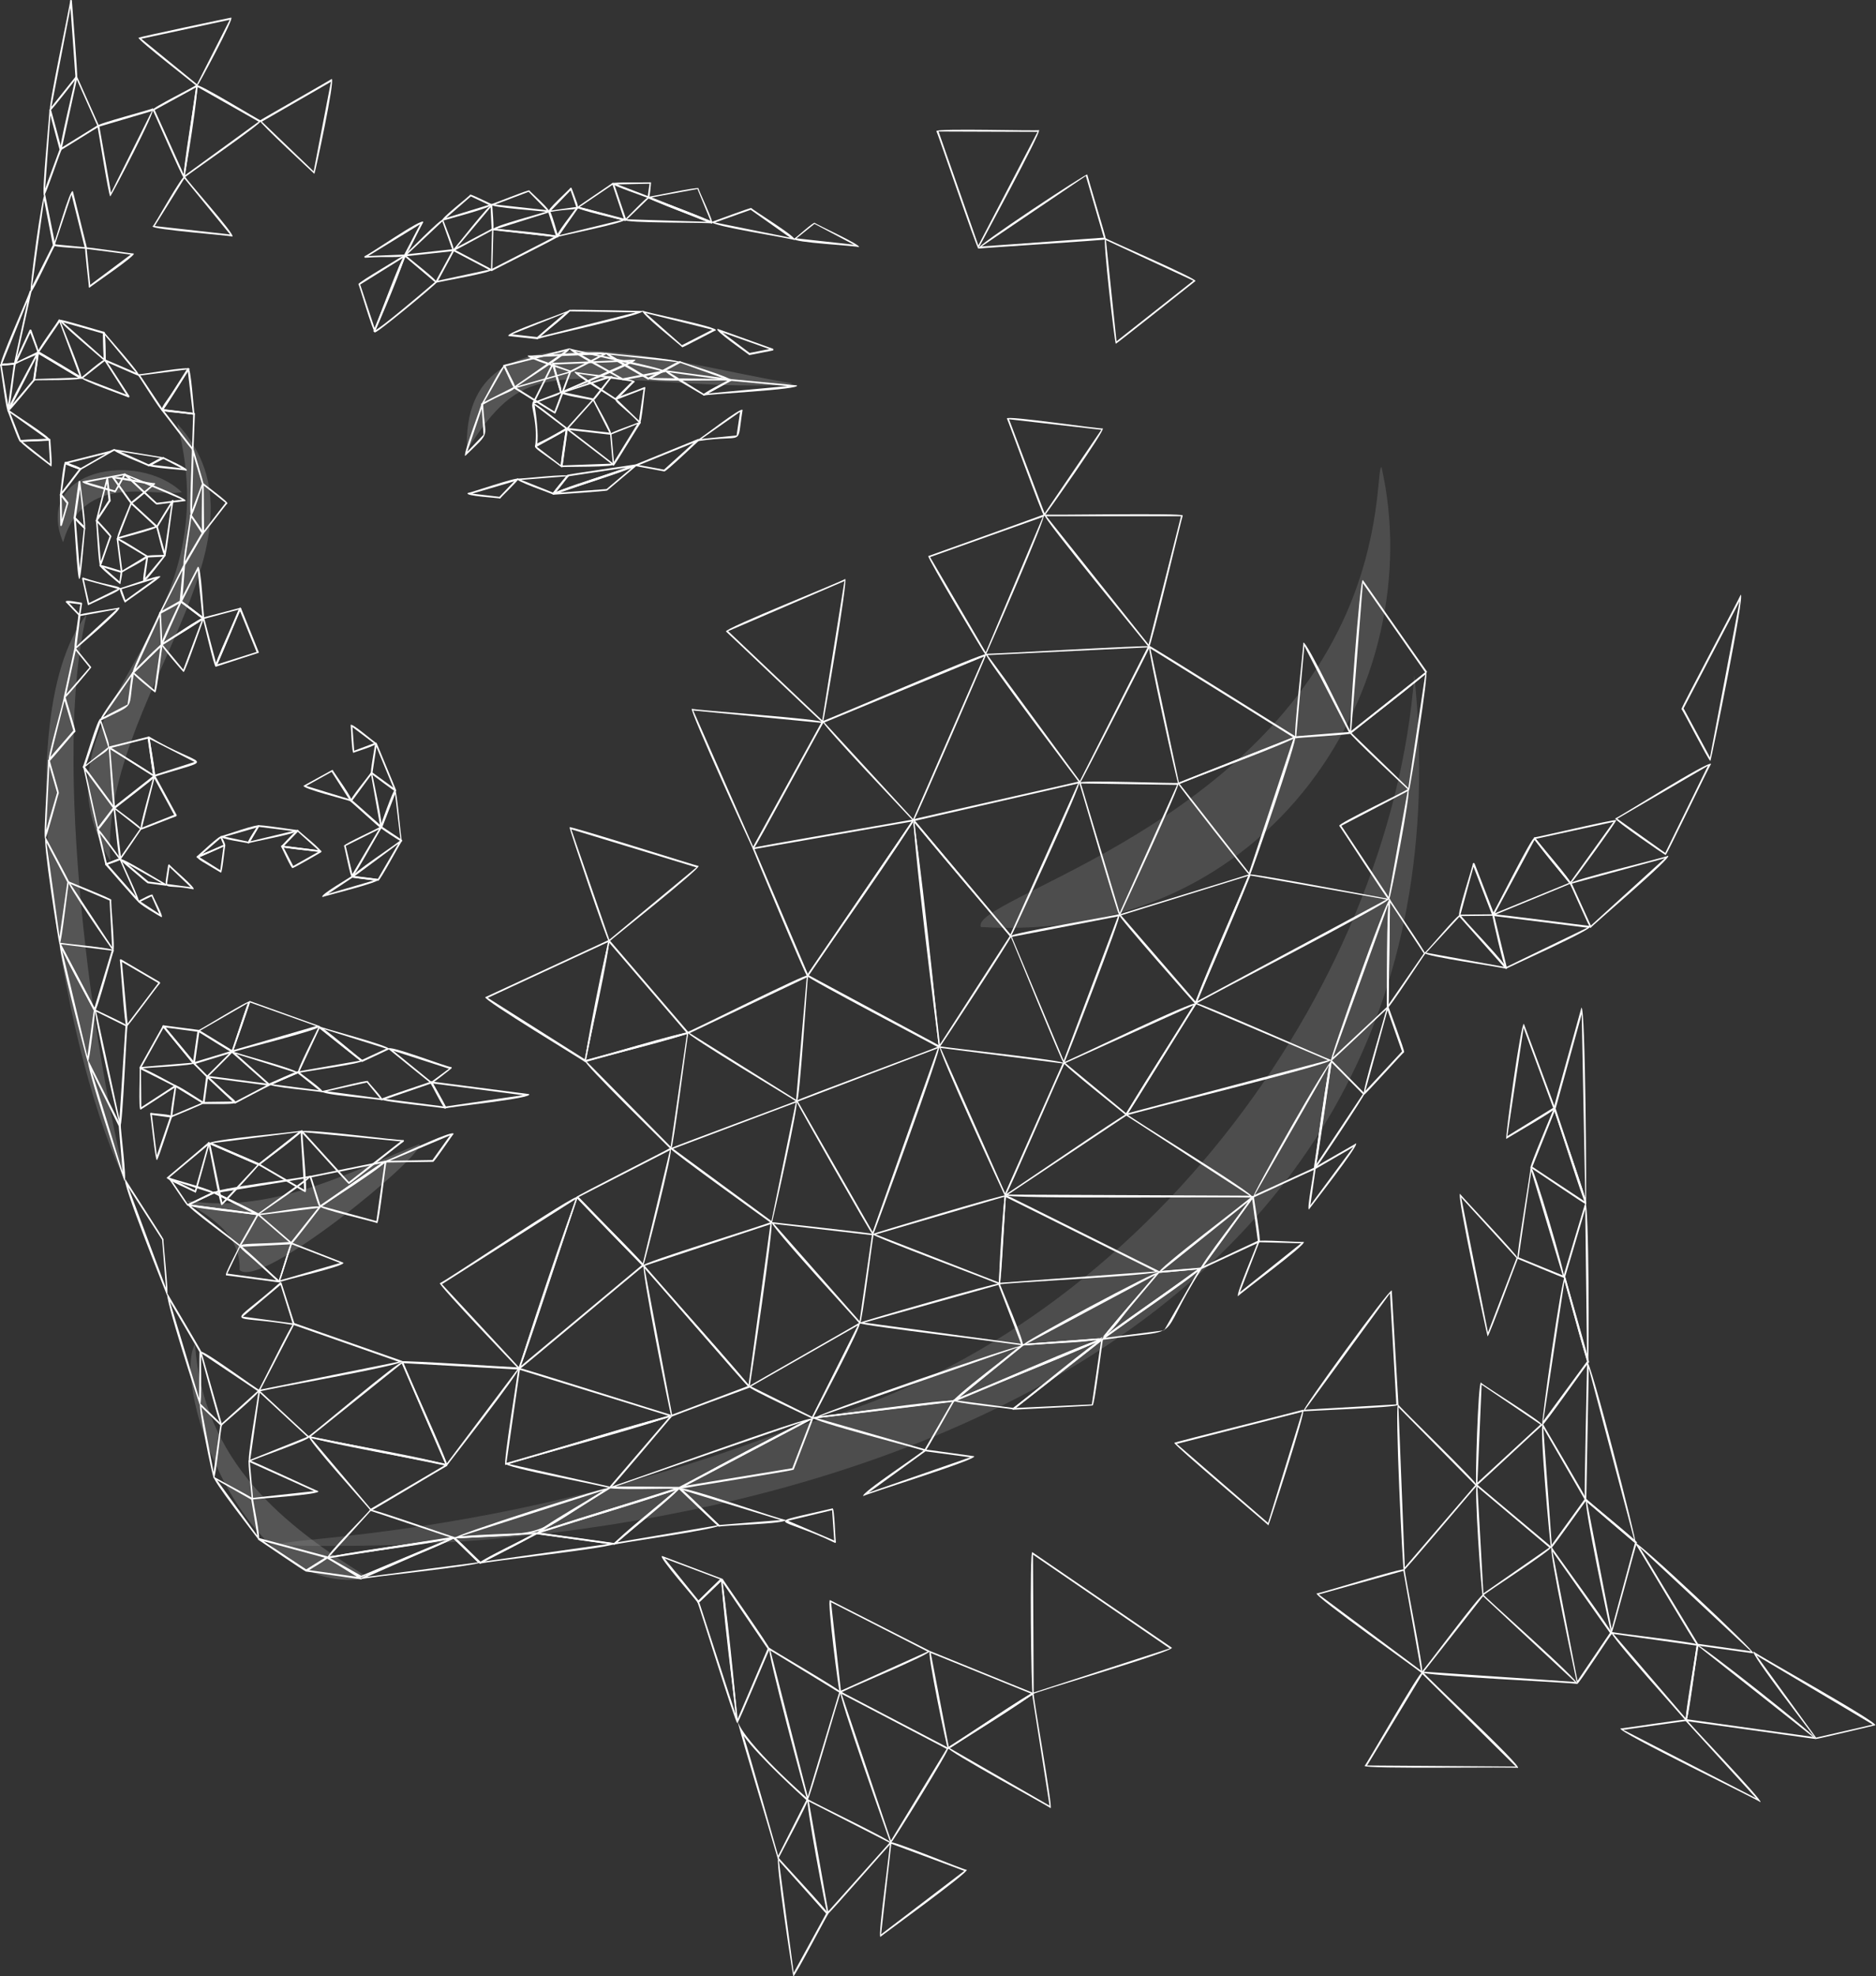 <svg version="1.1" id="Layer_1" xmlns="http://www.w3.org/2000/svg" x="0" y="0" viewBox="0 0 532.3 560.5" style="enable-background:new 0 0 532.3 560.5" xml:space="preserve"><rect x="0" y="0" width="532.3" height="560.5" fill="#333333" stroke="none"/><style>.st1{opacity:.33}.st2{fill:#c9c9c9}.st3{opacity:.25}.st4{fill:#ffffff}</style><g id="Ñëîé_2" style="opacity:.7"><g class="st1"><path class="st2" d="M31.3 244.2c-25.5-43.3 35.2-61.9 19-124 30.4 32.9-22.2 78.5-19 124z"/></g><g class="st1"><path class="st2" d="M35.9 335.5c-9.2-35.2-21.3-120.2-11.3-161.3-24.3 31.5-5 130.2 11.3 161.3z"/></g><g class="st1"><path class="st2" d="M104.6 447.5c-24.2-15-46.8-32.7-49.3-66.3-6.6 12.2 14.2 73.3 49.3 66.3z"/></g><g class="st3"><path class="st2" d="M401.3 191.5c-6.8 89.9-79.2 188-175.3 213-82.5 32.1-147.2 31.4-147 33.7 148.7 4.6 341.9-55.3 322.3-246.7z"/></g><g class="st3"><path class="st2" d="M392 132.5c-1.3-.2.2 19.7-11 43.7-28.3 60.6-105.7 78.9-102.7 86.7 83.3 5.1 127.4-69.8 113.7-130.4z"/></g><g class="st1"><path class="st2" d="M119 324.5c-16.5 6.2-40.7 20.2-66 16 2.4 3.1 15.4 7.3 15 19.7 6.1 5.7 52.9-32.9 51-35.7z"/></g><g class="st1"><path class="st2" d="M132.5 127.7c15.5-24.7 22.6-21 72.2-18.5 5.1.1 19.9.4 20-.5-33.7-5.4-94-25.6-92.2 19z"/></g><g class="st1"><path class="st2" d="M17.9 153.8c5.7-20.1 25.8-12.8 33.7-14.2-12.5-11.9-42.3-6.6-33.7 14.2z"/></g></g><g id="Ñëîé_3"><path class="st4" d="M102.5 447.4c-.1.1-9.6-5.4-9.7-5.4-.9-1.1 35.9-5.7 36-6.1 1.6.7-26.4 11.1-26.3 11.5zm-8.9-5.5 8.9 5 24.3-10.2-33.2 5.2z"/><path class="st4" d="M128.8 436.3c-1.4-.5 45.3-15.5 44.4-14.3-23.9 14.9-16.2 12.9-44.4 14.3zm42.4-13.6-40.5 13c25.5-1.1 19.1.4 40.5-13z"/><path class="st4" d="M192.8 422.3c0-.4-21 .6-19.8-.6.2.4 58.6-21.1 57.6-19.3-.1 0-37.7 19.9-37.8 19.9zm-18.2-.7 18.1.1 34.9-18.4-53 18.3z"/><path class="st4" d="M230.6 402.4c-1.4-.5 60.5-22 59.8-20.8l-19.6 15.9c-.1.1-40.1 4.8-40.2 4.9zm58.3-20.3-56.1 19.5 37.7-4.5 18.4-15z"/><path class="st4" d="M290.1 381.6c-1.2-.4 39.3-22 38.8-20.8-20.2 22.7-8.1 18.5-38.8 20.8zm37.7-20-36.5 19.5 21.3-1.6 15.2-17.9z"/><path class="st4" d="M328.8 361c-1.4-.5 26.6-21.4 26.5-21.8.2-.2.5.1.4.3-.2.1-14.7 20.5-14.9 20.4-.1.1-12 1.1-12 1.1zm25.4-20.2-24.6 19.7 11-.9 13.6-18.8z"/><path class="st4" d="M355.5 339.7c-.7 0 21.9-40.1 22.4-38.8-.1.2-4.3 30.7-4.7 30.7-.2 0-17.6 8.1-17.7 8.1zm21.6-37.6L356 338.9l16.8-7.7 4.3-29.1z"/><path class="st4" d="M377.6 301c-.6 0 16.1-47.2 16.8-46-.1.2-.3 30.7-.5 30.8-.2.1-16.1 15.3-16.3 15.2zm16.3-44.5-15.7 43.4 15.3-14.3.4-29.1zm-307 189.2c-.2.2-13.5-9-13.6-9-.2-.1-.1-.5.2-.5l19.4 5.2c1.1.5-5.8 4-6 4.3zm-12.1-8.6 12.1 8 5.3-3.3-17.4-4.7z"/><path class="st4" d="M73.4 436.7c-.1-.2-14.1-18.1-12.7-17.9.1.2 11.1 6 11.1 6.2-.1.3 2.3 11.6 1.6 11.7zm-11.8-16.9L73 435.5l-1.7-10.2-9.7-5.5z"/><path class="st4" d="M60.7 419.3c-.3.2-4.9-22.2-3.8-21.2.1.2 6.2 5.8 6.1 6.1-.3.2-1.8 15.1-2.3 15.1zM57.1 399l3.5 18.5 1.9-13.3-5.4-5.2z"/><path class="st4" d="M56.7 398.5c-.1-.1-10.6-32.3-9.1-31.5 0 .1 9.6 16.2 9.5 16.3-.2.3.3 15.1-.4 15.2zm-8.5-29.4 8.3 27.5.1-13.2-8.4-14.3z"/><path class="st4" d="M47.4 367.4c0-.1-13.5-33.6-11.8-32.9 0 .1 10.9 16.9 10.8 17-.2.3 1.6 15.8 1 15.9zm-11-30.7 10.7 28.6-1.1-13.7-9.6-14.9zm66 111.2-15.5-2.2c-.2 0-.3-.3-.1-.5.3 0 6-4 6.3-3.7-.2.2 11.1 6.2 9.3 6.4zm-14.7-2.6 13.6 1.9-8.4-5.2-5.2 3.3z"/><path class="st4" d="M102.4 447.9c-1.5-.8 26.4-11.6 26.3-12 .4-.4 7.4 7.1 7.7 7.1.7 1-33.8 4.4-34 4.9zm26.3-11.5-24.6 10.8 31.5-4.1-6.9-6.7z"/><path class="st4" d="M136.2 443.5c-.2.1-7.4-7.1-7.6-7.2-.7-1.1 23.6-1.4 23.7-1.8 1.5.4-16.1 8.8-16.1 9zm-6.8-7.2 6.9 6.6 14.9-7.8-21.8 1.2z"/><path class="st4" d="M136.2 443.5c-1.5-.6 16.1-8.5 16-8.9.1 0 22 3.1 22.2 3.1 1.4 1.1-38.2 5.3-38.2 5.8zm16.2-8.4-14.8 7.7 34.9-4.9-20.1-2.8z"/><path class="st4" d="M152.3 435c-1.5-.6 20.8-13 20.6-13.4l19.8.2c1.6.9-40.4 12.8-40.4 13.2zm20.9-12.9-19 11.8 37.1-11.7-18.1-.1z"/><path class="st4" d="m174.3 438.1-22-3c-1.3-1 40.4-12.8 40.5-13.3 1.4.3-18.5 16-18.5 16.3zm-20.9-3.4 20.8 2.9 17.5-14.9-38.3 12z"/><path class="st4" d="M174.3 438.1c-1.4-.4 18.4-15.8 18.3-16.3.4-.5 11.3 10.7 11.6 10.7.7 1.1-29.8 5.2-29.9 5.6zm18.5-15.8-17.6 15.1 28.4-4.8-10.8-10.3z"/><path class="st4" d="M204 433c-.3 0-11.3-10.7-11.5-10.8-.4-1.6 30 9.2 30.3 8.8 1.4 1.2-18.8 1.6-18.8 2zm-10.3-10.4 10.4 9.9 17.4-1.4-27.8-8.5z"/><path class="st4" d="M237 437.6c-15.9-7.7-21.6-4.9-.8-9.8.6-.5.8 9.4 1 9.5 0 .1-.1.2-.2.3zm-13.4-6.3 13.1 5.6-.6-8.6-12.5 3zm-30.8-9c-1.2-.5 38.2-21 38-20.1l-5.6 14.6c-.1.3-32.2 5.3-32.4 5.5zm37.3-19.7-35.8 18.8 30.5-5 5.3-13.8z"/><path class="st4" d="M262.5 411.6c-.1-.4-33.2-8.7-32-9.7.3.3 40.7-5.7 40.3-4.5-.2.1-8 14.3-8.3 14.2zm-30.7-9.4 30.6 8.8 7.8-13.5-38.4 4.7z"/><path class="st4" d="M270.6 397.5c-1.4-.5 19.5-15.9 19.4-16.3.1-.1 22.6-1.6 22.7-1.7 1.5.8-42.1 17.6-42.1 18zm19.6-15.9-18.1 14.8 39.1-16.3-21 1.5z"/><path class="st4" d="M312.8 380c-1.2-.3 16-19 15.8-19.4.1-.2 11.9-1 12.1-1.1 1.4.6-28 20.1-27.9 20.5zm16.1-19-14.7 17.4 25.6-18.4-10.9 1z"/><path class="st4" d="M287.5 399.8c.1-.4-18.3-1.8-17-2.8.3.4 43-18.8 42.4-17.1-.2.1-25.2 19.9-25.4 19.9zm-15.9-2.6 15.9 2.1 23.7-18.6-39.6 16.5z"/><path class="st4" d="M312.8 380c-1.4-.6 28-20.1 27.8-20.5.2-.2.5.1.4.3-13.9 21.7-3.4 16.6-28.2 20.2zm27.1-19.4-26.2 18.8 16.6-2.1 9.6-16.7z"/><path class="st4" d="M340.7 360c-1.2-.2 14.7-20.3 14.6-20.7.1-.2.4-.1.5.1-.1.3 2.1 12.7 1.6 12.9-.2 0-16.6 7.7-16.7 7.7zm14.6-19.9-13.8 19 15.4-7.2-1.6-11.8zm17.8-8.5c-.4-.1 3.9-31.4 4.7-31l9.4 9.5c.1.5-13.7 21.2-14.1 21.5zm4.7-30.3-4.3 28.9 13.2-19.9-8.9-9zM245 424.3c-1.4-.5 17.5-12.8 17.3-13.2.2-.1 13.9 1.9 14.1 1.9 1.2.9-31.4 10.9-31.4 11.3zm17.6-12.7-16.1 11.7 28.8-10-12.7-1.7zm24.9-11.8c-.2 0-.3-.3-.1-.5.4.2 25.4-20.9 25.6-19.6-.2.2-2.4 19-3 18.9 0 .1-22.5 1.2-22.5 1.2zm24.9-19.4-24.1 18.9 21.5-1 2.6-17.9z"/><path class="st4" d="M351.3 367.6c-.9-.1 5.8-15.3 5.6-15.6.1-.5 12.8.4 13 .2 1.3.5-18.6 15-18.6 15.4zm6-15.3-5.5 14.2 17.4-13.9-11.9-.3zM92.9 442c-1.2-.4 12.2-13.5 12.1-13.9.2-.4 23.6 7.8 23.9 7.8 1.2 1.1-36 5.6-36 6.1zm12.3-13.5-11.7 12.9 34.2-5.4-22.5-7.5zm67.9-6.4c-.1-.4-30.9-6-29.7-7.1.3.4 47.8-14.8 47.3-13.3-.2.1-17.3 20.6-17.6 20.4zm-28.7-6.9 28.6 6.4 16.8-19.6-45.4 13.2zm-72.8 10.1c-.1 0-.2-.1-.2-.2.1-.3-1.2-10.8-.8-11 .3-.2 19.4 8.8 19.7 8.8 1.1 1-18.8 2.2-18.7 2.4zm-.7-10.6.9 10.1 17.3-1.9-18.2-8.2zm2.3-70.1c-.1.1-12.5-6.3-12.6-6.3-1-1.1 27.4-4.5 27.5-4.9 1.5.3-14.9 11.1-14.9 11.2zm-11.6-6.3 11.7 5.8 13.9-10-25.6 4.2z"/><path class="st4" d="M53.3 342c-.4 0-5.1-7.5-5.4-7.6-.1-.2.1-.5.3-.4 0 .3 13.8 3.7 12.6 4.5-.1-.1-7.4 3.5-7.5 3.5zm-4.6-7.3 4.6 6.8 6.7-3.2-11.3-3.6zm42.1 7.8c-.5.1-2.7-8.5-3-8.7 0-.1 0-.3.2-.3l21.3-4.3c1.6.5-18.5 13-18.5 13.3zm-2.4-8.6 2.5 7.9 17.3-11.9-19.8 4z"/><path class="st4" d="M82.7 352.8c-.2 0-9.4-8.1-9.6-8.2-.2-.1-.1-.4.1-.4.2.4 18.4-3 17.8-1.8-.2.1-8 10.5-8.3 10.4zm-8.9-8.2 8.8 7.6 7.6-9.6-16.4 2z"/><path class="st4" d="M73.2 344.7c-.1-.4-21-2-20-3.2.2 0 7.4-3.7 7.7-3.6-.2.3 14 6.3 12.3 6.8zm-19.1-3.1 17.6 2.4-11-5.5-6.6 3.1z"/><path class="st4" d="M68.1 353.6c-.1-.3-16.1-11.8-14.8-12.1.2.3 20.3 2.3 20.1 3-.1.2-5 9-5.3 9.1zm-13.9-11.5L68 353l4.8-8.4-18.6-2.5zm55.2-12.4c-.3 0-.4-.4-.1-.5.3.3 19.7-9.2 19.4-7.6-.2.1-5.5 8-5.8 7.9l-13.5.2zm18.3-7.7-17.1 7.2 12.1-.2 5-7z"/><path class="st4" d="M107 346.9c-.1-.3-17.1-4.1-16.3-4.9.4.2 18.8-13.8 19-12.5-.3.3-2.1 17.5-2.7 17.4zm-15.6-4.8 15.4 4.2 2.3-16.4-17.7 12.2zm-12.2 21.6c-13.8-13.5-16.9-10 3.5-11.5.2 0 .3.2.2.3-.2.3-3.3 11.1-3.7 11.2zm-10.5-10.1 10.4 9.5 3.3-10.2-13.7.7zm-11-40.5c-.1 0-.3-.1-.2-.3l1-7.5c0-.2.3-.3.4-.1 8 8.5 13.3 7.9-1.2 7.9zm1.3-7.3-.9 6.7 8.1-.1-7.2-6.6z"/><path class="st4" d="M48.6 316.9c-.7.3 1.1-8.9 1-9-.1-1 8.1 4.8 8.3 4.6.2.1.2.4 0 .4-.2.2-9.2 4-9.3 4zm1.4-8.5-1.1 7.9 8.3-3.5-7.2-4.4z"/><path class="st4" d="M44.5 329c-.5 0-1.7-12.9-1.9-13.1 0-.2.1-.3.3-.3.1.2 6.3.4 6 1.1-.3.2-4 12.4-4.4 12.3zm-1.4-12.8 1.4 11.5 3.7-10.8-5.1-.7zm23.6-3.2c-.2.1-7.9-7.4-8.1-7.5-.2-.2 0-.5.2-.4l17.6 2.3c.2 0 .3.4.1.5-.1 0-9.7 5-9.8 5.1zm-7.1-7.3 7.2 6.7 8.8-4.6-16-2.1z"/><path class="st4" d="M91.4 309.8c0-.3-16.3-1.5-15.1-2.5.2 0 8.1-3.7 8.4-3.5-.1.3 8.1 5.8 6.7 6zm-14.1-2.3 13.2 1.7-6-4.8-7.2 3.1z"/><path class="st4" d="M108.4 312.1c0-.4-18.4-1.6-17-2.7.3.1 12.8-3.2 13-2.8-.2.2 5.1 5.5 4 5.5zm-15.6-2.6 15 2-3.7-4.5-11.3 2.5z"/><path class="st4" d="M126.3 314.4c-.2-.3-18.4-1.9-18.2-2.7 0-.3 14-4.8 14.2-5 .1 0 .2 0 .3.1-.1.3 4.8 7.8 3.7 7.6zm-16.8-2.7 16.4 2.1-3.6-6.5-12.8 4.4z"/><path class="st4" d="M126.3 314.4c-.4.1-4-7.1-4.2-7.3-.1-.2 0-.4.2-.4l27.8 3.6c1.7 1.2-23.8 3.7-23.8 4.1zm-3.4-7.1 3.6 6.5 21.9-3.2-25.5-3.3zM55 301.8c-.3 0-8.7-10.5-8.9-10.6-.1-.2 0-.4.3-.4l10 1.3c.1 0 .2.1.2.3l-1.3 9.2c0 .1-.1.2-.3.2zm-8.1-10.4 7.9 9.6 1.2-8.4-9.1-1.2z"/><path class="st4" d="M39.8 303.1c-.2 0-.3-.2-.2-.4l6.6-11.8c.1-.2.3-.2.4 0l8.7 10.5c.6.9-15.4 1.4-15.5 1.7zm6.6-11.6-6.2 11.1 14.3-1.2-8.1-9.9zm19.5 7c-.2.1-9.6-5.9-9.7-5.9-.2-.1-.2-.3 0-.4.3.1 14.5-8.8 14.8-8.2 0 .3-4.7 14.2-5.1 14.5zm-9.1-6.2 9 5.5 4.5-13.3-13.5 7.8z"/><path class="st4" d="M65.9 298.5c-.2 0-.3-.2-.2-.3.3-.2 4.5-14.6 5.2-14.3l19.8 7.1c1.2.9-24.7 7.1-24.8 7.5zm5-14.2-4.6 13.5 23.4-6.8-18.8-6.7z"/><path class="st4" d="M102.7 301.2c-.2 0-12.2-9.7-12.4-9.8-.2-.2 0-.5.2-.4 0 .4 21 5.7 19.9 6.6 0 0-7.6 3.6-7.7 3.6zm-11-9.4 11 8.8 6.9-3.2-17.9-5.6zm-32.9 13.8c-.1 0-.2 0-.2-.1l-3.8-3.8c-.1-.1-.1-.4.1-.4l10.9-3.3c.2-.1.4.2.2.4-.1.2-7 7.1-7.2 7.2zm-3.3-3.9 3.3 3.3 6.2-6.2-9.5 2.9z"/><path class="st4" d="M76.4 307.9c-.2 0-10.5-9.3-10.7-9.4-.2-.2 0-.5.2-.4 0 .4 19.7 5.4 18.6 6.3l-8.1 3.5zm-9.4-9 9.5 8.5 7.4-3.2-16.9-5.3z"/><path class="st4" d="M84.6 304.4c-1.1.2 6-13.2 5.8-13.3.3-.9 12.2 9.7 12.6 9.6.7 1-18.3 3.3-18.4 3.7zm6.1-12.8L85 303.8l17.2-3-11.5-9.2zm-50.8 23.1c-.7.3-.1-11.7-.3-11.8-.1-1 10.2 5 10.4 4.9.2.1.2.3 0 .4-.1 0-10 6.5-10.1 6.5zm.1-11.4.1 10.7 9.2-6-9.3-4.7zm82.4 4c-.2 0-12-9.7-12.2-9.8-.7-1.6 17.6 5.5 17.8 5.1.2.1.2.3.1.4-.2.2-5.4 4.3-5.7 4.3zm-10.8-9.3 10.8 8.8 5-3.7-15.8-5.1zm282.5-42.7c-.3.1-13.9-21-14.1-21.1-.3-.7 19.5-10.1 19.6-10.5 1-.1-5.1 31.4-5.5 31.6zm-13.5-21.1 13.4 20.2 5.4-30-18.8 9.8zM83.3 375.8c-19.3-3.3-18.9 1.4-3.8-12.1.1-.1.4 0 .4.2l3.7 11.6c0 .1-.1.3-.3.3zm-14.4-2.4 14.1 1.9-3.4-10.9-10.7 9zm161.7 29c-.2-.2-18.5-8.6-18.2-9.2 0-.1 31.5-18 31.5-18.1 1.4-.3-13.3 27.1-13.3 27.3zm-17.5-9.2 17.3 8.6 13-25.9-30.3 17.3z"/><path class="st4" d="M290.1 381.6c-.2-.3-46.5-5.7-46.4-6.4.3-.3 39.7-11.7 40-11.2-.1.3 7.6 17.7 6.4 17.6zm-44.9-6.5 44.5 6-6.4-16.7-38.1 10.7z"/><path class="st4" d="M244 375.5c-.1-.3-26.3-28.6-25-28.9.2.1 28.8 3.1 28.9 3.4-.2.3-3.3 25.3-3.9 25.5zm-24.4-28.4 24.3 27.6 3.5-24.4-27.8-3.2zm64 17.2c-.5-.2 1.2-25.3 1.6-25.5.1-.1 43.6 21.7 43.7 21.7 1 1.2-45.2 3.3-45.3 3.8zm1.8-24.8-1.6 24.3 44-3.2-42.4-21.1z"/><path class="st4" d="M355.5 339.7c-.2-.4-71.3.5-70.4-.8.3 0 34.3-23.3 34.6-23-.1.5 37.2 23.1 35.8 23.8zm-69.5-.9 68.6.3-35-22.7-33.6 22.4z"/><path class="st4" d="M319.6 316.4c-1.1-.2 19.7-31.7 19.5-32 .2-.6 38.3 16.3 38.6 16.2 1.1 1-58 15.4-58.1 15.8zm19.8-31.6-19.3 30.9 56.7-15-37.4-15.9zm-55.8 79.5c-.2-.3-36.3-13.7-36.1-14.3.3-.2 37.7-11.5 38-11-.3.3-1.3 25.2-1.9 25.3zm-35.1-14.2 34.9 13.6 1.6-24.3-36.5 10.7z"/><path class="st4" d="M285.2 339.3c-.2-.3-19.6-42.4-18.6-42.6.2.3 35.9 4 35.5 4.9-.3.1-16.5 37.8-16.9 37.7zm-18.3-42.1 18.3 41.2 16.3-36.8-34.6-4.4zm72.3-12.4c-1-.1 15.3-36.5 15.1-36.8.1-.6 39.6 7 39.8 6.9 1.3.7-54.8 29.4-54.9 29.9zm15.6-36.5-15 35.6 53.6-28.8-38.6-6.8z"/><path class="st4" d="M319.6 316.4c-.2-.3-18.2-14.5-17.9-15.1.3.2 38-18.2 37.8-16.7-.2.1-19.6 31.7-19.9 31.8zm-17.3-14.9 17.2 14.2 19.1-30.6-36.3 16.4z"/><path class="st4" d="M339.2 284.8c-.3-.3-22.1-24.9-21.7-25.4 0-.1 37-11.4 37.1-11.5.9 0-15.2 36.6-15.4 36.9zm-21.1-25.2 21.1 24.4 15-35.6-36.1 11.2z"/><path class="st4" d="M354.6 248.3c-.3-.1-20.4-25.7-20.4-26.1 0-.3 33.2-13.1 33.3-13.3 1 0-12.6 39.3-12.9 39.4zm-19.9-26 19.7 25.2 12.6-38-32.3 12.8zm65.1 1.9c-.3-.3-17.1-15.9-16.9-16.5l21.7-17.2c1-.3-4.6 33.6-4.8 33.7zm-16.3-16.3 16.1 15.6 4.8-32.2-20.9 16.6z"/><path class="st4" d="M317.7 259.8c-.5.1-11.3-37.6-11.5-37.8-.3-.9 28 .3 28.2 0 .8.3-16.6 37.5-16.7 37.8zm-11-37.6 11 36.7 16.3-36.3-27.3-.4zm-59 128.1c-.4-.1-21.8-37.7-21.8-38.1 0-.3 40.5-15.3 40.6-15.5 1 0-18.6 53.4-18.8 53.6zm-21.3-37.9 21.2 37 18.5-52.1-39.7 15.1z"/><path class="st4" d="M301.9 301.7c-.4.1-15-36-15.2-36.2-.3-.8 30.9-6 31-6.3.8.2-15.6 42.2-15.8 42.5zm-14.8-36 14.7 35.1 15.4-40.9-30.1 5.8z"/><path class="st4" d="M286.8 265.7c-.2-.3-28.2-32.8-27.8-33.3 0-.1 47.2-10.7 47.3-10.8 1 .2-19.3 43.9-19.5 44.1zm-27.2-32.9 27.1 32.2 19.2-42.8-46.3 10.6z"/><path class="st4" d="M306.4 222.2c-.1-.3-27.7-36.5-26.7-36.8.3.2 46.4-2.5 46.6-2.1 0 .4-19.6 38.6-19.9 38.9zm-26.2-36.4 26.2 35.7 19.2-37.9-45.4 2.2zm-13.7 111.4c-.2-.1-8.3-65.2-7.1-64.7l27.6 32.9c.2.4-20.2 31.5-20.5 31.8zm-7-63.8 7.2 62.8 19.8-30.7-27-32.1z"/><path class="st4" d="M266.5 297.2c-.3-.3-37.9-19.9-37.6-20.5 0 0 30.1-44.1 30.1-44.2.9-.6 7.9 64.6 7.5 64.7zm-37-20.6 36.8 19.8-7.2-63.2-29.6 43.4z"/><path class="st4" d="M259.2 232.9c-.2-.3-26.5-27.8-25.8-28.4.4.1 46.2-19.7 46.5-19 0 .3-20.3 47.2-20.7 47.4zm-25.3-28 25.2 27.4 20.1-46.1-45.3 18.7zM219 347c-.3-.2-29-20.8-28.8-21.3 0-.2 35.7-13.4 35.8-13.5 1-.1-6.9 34.5-7 34.8zm-28-21.2 27.9 20.5 6.9-33.6-34.8 13.1z"/><path class="st4" d="M212.6 393.5c-.3.2-30.1-34.5-30.3-34.5-.6-.8 36.5-12.1 36.6-12.5.9-.1-6.1 46.6-6.2 46.9l-.1.1zM182.9 359l29.5 33.7 6.2-45.5-35.7 11.8zm-77.7 69.5c0-.3-18.8-20.9-17.5-21.2.1.4 40.2 7.3 39.2 8.4-.1 0-21.6 12.9-21.7 12.8zm-16.9-20.6 16.9 20 20.9-12.3-37.8-7.7z"/><path class="st4" d="M70.7 414.6c-.8 0 2.8-19.8 2.6-20.1 0-.2.3-.3.4-.1l14.1 13.1c.7.7-17 6.7-17.1 7.1zm3-19.6L71 414l16.2-6.5L73.7 395z"/><path class="st4" d="M126.8 415.7c-.1-.4-40.1-7.3-39.3-8.4.4.1 26.4-22.1 26.9-21.1-.3.4 13.4 29.5 12.4 29.5zm-38.6-8.3 38.1 7.7-12.3-28.4-25.8 20.7zm102.3-5.6c-.2 0-9-43.7-7.8-43.1 0 .4 30.6 34.3 30.1 34.8-.1 0-22.2 8.2-22.3 8.3zm-7.6-42.1 7.8 41.5 21.5-8.1-29.3-33.4z"/><path class="st4" d="M143.4 415.5c-.7-.2 3.7-27.1 3.7-27.6.2-.2 43.2 13.4 43.4 13.4 1.2 1-47 13.8-47.1 14.2zm4.1-27-3.8 26.4 45.9-13.4-42.1-13zm-74 6.2c-.2 0-.3-.2-.2-.4.3-.1 9.6-19.3 10.1-19.1l30.8 10.8c1.2 1.1-40.7 8.3-40.7 8.7zm9.9-18.9-9.5 18.3 39.2-7.9-29.7-10.4zm99.1-16.7c-.4-.2-18.9-19.2-19-19.6-.1-.3 26.7-13.8 26.8-14 1.1-.1-7.6 33.3-7.8 33.6zm-18.3-19.6 18.2 18.8 7.7-32.1-25.9 13.3zm61.9-27c-.2-.3-31.8-19.1-31.1-19.8.4.1 34-16.8 34.3-16.1-.2.4-2.4 36.1-3.2 35.9zM195.7 293l30.2 18.9 3-34.7-33.2 15.8zm198-7.1c-.3 0-.3-31.7.6-31 0 .3 10.4 15.3 10.1 15.6-.2.1-10.3 15.6-10.7 15.4zm.7-30-.4 29 10-14.5-9.6-14.5z"/><path class="st4" d="M427.4 274.8c-.1-.4-23.9-3.6-23.2-4.6.4 0 9.7-11.3 10.2-10.8-.3.4 14.4 15.2 13 15.4zm-22.7-4.6 22 4-12.6-14.2-9.4 10.2zm45.3 71.4c-.5.1-8.9-26.9-9.2-27.1-.1-.1 7.9-28.5 7.9-28.7 1.2-1.1 1.5 55.7 1.3 55.8zm-8.6-27.2 8.4 25.3-1-52.1-7.4 26.8z"/><path class="st4" d="M450.6 386.4c-.5.1-6.8-24.1-7-24.3-.1-.1 6.2-20.8 6.2-20.9 1.1-1 1.1 45.3.8 45.2zm-6.5-24.3 6.2 22.2-.5-41.4-5.7 19.2z"/><path class="st4" d="M464.1 437.7c-.2 0-14.3-12.2-14.4-12.2-.3-.1.7-39.2.6-39.3.8-1.3 14.3 51.5 13.8 51.5zm-14-12.5 13.6 11.5-12.9-48.7-.7 37.2z"/><path class="st4" d="m497.5 468.9-15.9-2.2c-.3.1-17.5-29-17.7-29.1-.1-1.5 34.6 31.1 33.6 31.3zm-15.7-2.7 15 2.1-31.5-29.4 16.5 27.3zm-283.7-11.6c-.1 0-.1 0-.2-.1.2-.2-11.6-13.4-10-13.2l16.9 6.4c.2.1.2.3.1.4-.2.1-6.4 6.5-6.8 6.5zm-9.5-12.6 9.6 11.9 6.1-6-15.7-5.9z"/><path class="st4" d="M209.2 488.7c-.5.1-11.1-34.2-11.3-34.3-.2-.3 6.6-6.5 6.7-6.7.8-.4 4.9 40.8 4.6 41zm-10.8-34.3 10.3 31.7-4.1-37.6-6.2 5.9z"/><path class="st4" d="M220.7 527.2c-4.1-14.2-9.2-30.6-11.5-39.3 1.9 6.4 19.8 22.1 20.1 22.3.5.3-8.4 16.6-8.4 16.9 0 .1-.1.2-.2.1zm-9.7-34.9c1.6 5 8.7 30.1 9.8 34l8-15.8c-1.5-1.4-13.1-11.8-17.8-18.2z"/><path class="st4" d="M225.1 560.5c-.1-.1-5.4-34.2-4.2-33.7 0 .3 14.5 15.6 14.1 16-.2.1-9.5 17.8-9.9 17.7zm-4.1-32.8 4.2 31.8 9.2-16.8-13.4-15zm294.2-34.5c0-.3-19.1-24.8-17.6-24.8 0 .4 35.7 20.2 34.5 20.9 0 0-16.8 4-16.9 3.9zm-16.8-23.7 16.9 23.3 16.1-3.7-33-19.6zm-289.2 19.2c-.1-.1-5.4-41.6-4.2-41 0 .2 13.7 19.7 13.4 20-.2.1-8.9 21.1-9.2 21zm-4.1-39.8 4.2 38.6 8.5-19.9-12.7-18.7z"/><path class="st4" d="M229.1 510.6c-.2-.2-11.9-43.5-10.8-43.3.1.3 20.5 12.1 20.3 12.6-.3.2-9 30.9-9.5 30.7zm-10.5-42.5 10.6 41.4 8.9-29.5-19.5-11.9z"/><path class="st4" d="M234.8 542.9c-.3-.1-6.5-32.8-5.6-32.7.1.4 24.1 11.8 23.7 12.5-.2.1-17.8 20.3-18.1 20.2zm-5.3-32 5.5 31.2 17.4-19.5-22.9-11.7z"/><path class="st4" d="M252.7 522.8c-.1-.3-15.4-43.2-14.2-43.1l30.6 16c.5.4-16 27-16.4 27.1zm-13.9-42.4 14 41.6 15.8-26-29.8-15.6z"/><path class="st4" d="M238.3 480.1c-.3-.1-3.7-26.6-2.8-26.3l28.3 14.4c1 .8-25.4 11.5-25.4 12l-.1-.1zm-2.5-25.7 2.8 25.1 24.6-11.1-27.4-14zm14 94.9c-.8 0 3-26.6 2.7-26.8.1-.9 21.4 8 21.8 7.8.8.6-24.4 18.8-24.5 19zm3.1-26.4-2.9 25.7 23.6-18-20.7-7.7zM450 341.5c-.2.2-15.6-10.4-15.7-10.3-.5-.2 6.6-16.5 6.5-16.8.1-.2.4-.2.5 0-.2.3 9.7 27.2 8.7 27.1zm-15.2-10.6 14.8 9.8-8.5-25.5-6.3 15.7z"/><path class="st4" d="M443.8 362.4c-.1.1-13.2-5.4-13.2-5.4-.5-.1 3.9-25.8 3.7-26.1.6-1.2 10.2 31.6 9.5 31.5zm-12.9-5.8 12.5 5.1-8.9-29.6-3.6 24.5z"/><path class="st4" d="M437.6 404.2c-.4.1 5.6-43.2 6.5-42.2 0 .2 6.9 24.1 6.8 24.3-.3.1-12.9 18.1-13.3 17.9zm6.3-40.9-6 39.7 12.4-16.9-6.4-22.8z"/><path class="st4" d="M440.1 439.1c-.2 0-3.5-36-2.3-35.3 0 .3 12.6 21.3 12.4 21.6-.3.2-9.8 13.8-10.1 13.7zm-2.2-34.1 2.4 33.1 9.3-12.9-11.7-20.2z"/><path class="st4" d="M457.2 463.3c-.2-.2-8.3-38.4-7.1-38.2.1.3 14.6 12 14.4 12.4-.3.2-6.9 25.8-7.3 25.8zm-6.9-37.3 7 36 6.6-24.4-13.6-11.6z"/><path class="st4" d="M447.5 477.6c0-.1-8.5-39.5-7.2-38.8 0 .3 17.5 24.1 17.1 24.5-.2 0-9.5 14.4-9.9 14.3zm-7-37.6 7.1 36.7 9.2-13.6-16.3-23.1z"/><path class="st4" d="M478.4 488.1c-.1-.3-22.4-24.9-21.2-25.3.2.3 24.8 3 24.7 3.7-.2.2-2.8 21.7-3.5 21.6zm-20.6-24.7 20.5 23.9 3.1-20.6-23.6-3.3z"/><path class="st4" d="m515.2 493.2-36.8-5.1c-.7-.1 3.2-21.4 3-21.7.2-.8 34.9 26.5 33.8 26.8zm-36.5-5.6 35.7 5-32.5-25.7-3.2 20.7z"/><path class="st4" d="M499.5 511.1c-.1-.4-40.9-20.1-39.7-20.9.2.1 18.7-2.8 18.8-2.5-.1.4 21.9 23.1 20.9 23.4zm-38.9-20.5 37.7 19.4-20-21.9-17.7 2.5zM427.4 323c-.4.1 4.2-33.5 5-32.6l8.9 23.9c.1.6-13.6 8.4-13.9 8.7zm4.9-31.5-4.6 30.7 13-8-8.4-22.7zM422.1 379c-.1-.1-9-41-7.8-40.4 0 .3 16.8 17.9 16.4 18.3-.1.1-8.2 22.1-8.6 22.1zm-7.5-39.4 7.6 38.3 8.1-21.1-15.7-17.2zm4.3 81.8c-.4-.1.5-29.5 1.3-29.3 0 .4 18.1 11.5 17.4 12.1-.1 0-18.5 17.2-18.7 17.2zm1.5-28.7-1.2 27.8 17.9-16.5-16.7-11.3z"/><path class="st4" d="M420.7 452.6c-.3-.1-2.6-32-1.6-31.6l21.1 17.7c.5.7-19.3 13.4-19.5 13.9zm-1.5-30.9 1.7 30.2 18.7-13-20.4-17.2z"/><path class="st4" d="M398.3 445.4c-.3-.1-2.6-47.5-1.6-47.1 0 .4 22.9 22.5 22.4 23-.2.1-20.5 24.2-20.8 24.1zm-1.5-46.3 1.8 45.4 20-23.3-21.8-22.1z"/><path class="st4" d="M403.5 474.6c-.1-.3-30.9-22.1-29.9-22.7.3.2 24.9-7.5 25-6.8-.3.2 5.7 29.4 4.9 29.5zm-29.3-22.4 29 21.6-5-28.3-24 6.7zm-4.4-51.9c-.8-.1 24.7-35.2 25.1-34.3l1.9 32.4c0 .8-26.7 1.7-27 1.9zm24.6-33.5-24.1 33 25.9-1.5-1.8-31.5z"/><path class="st4" d="M359.9 432.6c-.2-.3-27-22.9-26.7-23.4 0-.2 36.5-9.3 36.6-9.4.9.1-9.7 32.5-9.9 32.8zm-26-23.1 25.9 22.4 9.7-31.5-35.6 9.1zm113.6 68.1c-.2-.4-44.7-2.3-44.2-3.4.4 0 17-22.6 17.6-22-.2.3 28 25 26.6 25.4zm-43.5-3.5 42.9 2.9-26.1-24.3-16.8 21.4zM430.7 501.4c-.2-.4-43.9.4-43.5-.6.4-.1 15.8-27.3 16.5-26.7-.2.4 28.4 26.9 27 27.3zm-42.8-.7 42.2.3-26.5-26.2-15.7 25.9zM269 496.1c-.3-.1-6.1-28-5.2-27.9l29.3 11.9c.7.7-23.9 15.7-24.1 16zm-4.9-27.3 5.1 26.6 23.3-15.1-28.4-11.5z"/><path class="st4" d="M298.1 512.8c-.1-.3-30-16.5-29.2-17.2.4.2 24.1-16.4 24.4-15.4-.3.4 5.5 32.6 4.8 32.6zm-28.6-17 28.3 16.3-4.9-31.4-23.4 15.1z"/><path class="st4" d="M293 480.5c-.4-.1-.9-40.6-.1-40.3l39.6 27.1c.9 1-39.4 12.7-39.5 13.2zm.1-39.6.2 39.1 38.6-12.5-38.8-26.6zm134.2-166.1c-.6-.3-3.9-14.8-3.9-15.5.2-.3 27.6 3.4 27.9 3.3 1.3.8-23.9 11.9-24 12.2zm-3.3-15 3.5 14.4 22.9-11.1-26.4-3.3z"/><path class="st4" d="M451.3 263.2c-.3 0-5.7-12.5-5.9-12.6-.4-.8 27.8-7.6 27.9-7.9 1.5.3-22 20.1-22 20.5zm-5.3-12.6 5.4 11.9 21-19.1-26.4 7.2zm26.6-8.1c-.3-.1-14.6-9.9-14.3-10.4.3.2 27.2-16.9 27.2-15.4-.3.1-12.6 25.8-12.9 25.8zm-13.7-10.3 13.6 9.7 12.1-24.7-25.7 15zm26.4-16.4c-.4.1-7.9-14.6-8.2-14.7-.2-.2 16.8-32.1 16.8-32.4 1.4-.9-8.4 47.1-8.6 47.1zm-7.6-14.9 7.5 13.9 8.4-44.3-15.9 30.4z"/><path class="st4" d="M423.6 259.7c-.2 0-.3-.2-.2-.4.4-.1 11.4-22.5 12.1-21.8-.1.4 11.1 12.8 10.1 13.1 0 .1-21.9 9-22 9.1zm11.8-21.5L424.2 259l21-8.6-9.8-12.2z"/><path class="st4" d="M414.1 259.8c-.9-.1 4-14.6 3.8-14.9.1-.2.4-.2.5 0l5.6 14.5c.1.2-.1.3-.2.3l-9.7.1zm4-14-3.7 13.6 8.9-.1-5.2-13.5zm27.5 4.9c-.3-.2-11-12.9-10.3-13.2.3.1 23.1-5.3 23.3-4.9.1.4-12.6 17.9-13 18.1zm-9.8-12.8 9.8 12.2 12.2-17-22 4.8zm-156.1-52.1c-.3-.2-16.7-27.7-16.3-28.1 0 0 32.8-11.7 32.8-11.8 1.1 0-16.4 39.7-16.5 39.9zM263.9 158l15.8 27 16.2-38.4-32 11.4zM387 310.5c-.9 0 6.7-24.6 6.5-24.9.1-.2.4-.2.5 0 0 .2 4.7 12.6 4.4 12.8-.2 0-11.2 12.3-11.4 12.1zm6.7-24-6.3 22.9 10.4-11.2-4.1-11.7zM371.4 343c-.7.1 1.6-11.4 1.4-11.7 0-.3 11.8-6.8 11.9-7 1.5-.2-13.3 18.6-13.3 18.7zm1.9-11.5-1.5 10.3 12.2-16.5-10.7 6.2zM229.1 277c-.5-.1-15.5-36.1-15.6-36.5 0-.3 45.5-8 45.7-8.1 1.1.3-30 44.3-30.1 44.6zm-15-36.2 15.1 35.4 29.5-43.2-44.6 7.8zM35.3 334.9c-.1 0-11.7-34.8-10.2-34.1 0 .1 9.2 18.4 9.2 18.5-.2.3 1.8 15.6 1 15.6zM26 303.8l8.8 28.6-1.1-13-7.7-15.6z"/><path class="st4" d="M24.9 301.2c-.1 0-9.2-34.5-7.8-33.8 0 .2 10.1 19 10 19.1-.2.2-1.6 14.7-2.2 14.7zm-7.3-31.8 7.2 30.2 1.8-13-9-17.2z"/><path class="st4" d="M16.9 267.7c-.2.2-5.1-31.2-3.9-30.2 0 .1 6.7 12.5 6.6 12.6-.3.3-2.1 17.7-2.7 17.6zM13.2 239l3.7 26.7 2.2-15.5-5.9-11.2z"/><path class="st4" d="M12.8 237.9c-.6 0 1-21.9.8-22.2 0-.3.4-.3.5-.1 0 .2 2.7 9.2 2.6 9.3-.2.3-3.5 13-3.9 13zm1.2-20.7-.9 18.2 3.1-10.6-2.2-7.6zm133.3 171.2c-.6-.1 16-49.5 16.6-49.1 0 .4 19.4 19.2 18.8 19.7-.3.1-35.1 29.4-35.4 29.4zm16.5-48.5-16 47.5 34.3-28.6-18.3-18.9zm26.6-13.9c-.2-.3-25.3-24.7-24.5-25.3.3.3 29.5-8.8 29.4-7.7-.2.2-4.3 33.1-4.9 33zm-23.9-24.9 23.8 24.1 4.6-31.9-28.4 7.8zm167.9-78.6c-.4-.2-8.9-39.1-8.4-39.4.2-.2 41.5 25.8 41.7 25.8.8.9-33.2 13.2-33.3 13.6zm-8-38.6 8.1 38 32.4-12.8-40.5-25.2z"/><path class="st4" d="M326 183.6c-.1-.3-30.7-37.3-29.7-37.7.3.3 39.3-.5 39.3.3-.2.2-9 37.4-9.6 37.4zm-29.1-37.2 29 36.4 9.2-36.4h-38.2z"/><path class="st4" d="M296.3 146.4c-.4.1-10.4-27.5-10.6-27.7-.4-1 27 3.1 27.2 2.8.9.3-16.3 24.6-16.6 24.9zm-10-27.5 10.1 26.7 16.1-23.7-26.2-3zM91.6 254.4c-1.5-.3 8.3-5.8 8.2-6 .3-.1 7.3.9 7.6.9 1.4.8-15.9 4.9-15.8 5.1zm8.4-5.5-6.9 4.6 13-3.8-6.1-.8z"/><path class="st4" d="m107.3 249.8-7.4-.9c-1.3-.5 13.9-10.3 13.8-10.7.2-.2.5.1.4.3-.3.1-6.3 11.4-6.8 11.3zm-6.7-1.3 6.6.8 5.8-10-12.4 9.2z"/><path class="st4" d="M113.8 238.6c-.2 0-6.2-3.8-6-4.1.2-.2 3.8-10.8 4.3-10.6.5 0 1.7 14.2 1.9 14.5.1.1 0 .3-.2.2zm-5.3-4.1 5.1 3.4-1.5-12.7-3.6 9.3z"/><path class="st4" d="M112.2 224.4c-.2.2-6.7-4.9-6.9-4.9-.4-.2 1.2-8.4 1.1-8.6 0-.2.4-.3.5-.1l5.5 13.3c.1.2-.1.3-.2.3zm-6.5-5.3 5.9 4.3-4.8-11.6-1.1 7.3zM56 243.3c-.2 0-.3-.3-.2-.4.2 0 6.9-6.5 7.1-5.7 0 .2 1.4 2.6.9 2.7-.1.1-7.7 3.5-7.8 3.4zm6.6-5.6-5.2 4.5 6-2.6-.8-1.9z"/><path class="st4" d="M70.5 239.2c0-.2-9.1-1.3-7.8-2.1.2.2 11.4-4 10.9-2.8l-2.8 4.7c-.1.1-.2.2-.3.2zm-6.7-1.9 6.6 1.4 2.4-4-9 2.6z"/><path class="st4" d="M70.5 239.2c-1 .1 2.7-4.9 2.6-5.1.1-.4 11.2 1.4 11.4 1.3 1.5.8-14.1 3.5-14 3.8zm2.9-4.7-2.4 4.1 12.1-2.9-9.7-1.2z"/><path class="st4" d="M91 241.7c-.1-.3-11.9-1-11.2-1.8.2 0 4.6-5.1 4.8-4.5 0 .3 7.7 6.2 6.4 6.3zm-10.4-1.8 9.7 1.2-5.8-5.2-3.9 4zm-33.5 11.3-5.2-.7c-.2 0-7.9-6.7-8-6.7-.8-1.8 13.2 7.2 13.3 6.9.2.1.1.4-.1.5zm-5-1.2 3.8.5-9.6-5.4 5.8 4.9z"/><path class="st4" d="M30.1 245.4c-.1 0-.2-.1-.2-.2l-2.4-9.9c0-.1.1-.3.2-.3.4-.2 6.3 8.4 6.6 8.5.5.5-4.1 1.7-4.2 1.9zm-1.8-9.1 2 8.5 3.4-1.3-5.4-7.2z"/><path class="st4" d="M39.4 255.9c-.3.1-9.3-10.5-9.5-10.6-.1-.1-.1-.3.1-.4.2 0 4.4-1.9 4.3-1.4-.1.3 5.9 12.5 5.1 12.4zm-8.8-10.7 8 9.1-4.6-10.4-3.4 1.3zm-2.8-9.7c-.5.1-3.9-17.6-4.2-17.8-.1-.3.3-.4.5-.2l8.5 11.5c.2.2-4.5 6.3-4.8 6.5zm-3.5-16.8 3.5 15.9 4.2-5.5-7.7-10.4z"/><path class="st4" d="M23.8 217.8c-.2.1-.4-.2-.3-.4.3 0 4.4-14.7 5.1-13.5 3.5 11.2 3.9 6.5-4.8 13.9zm4.7-12.9-4.1 12 6.3-5-2.2-7z"/><path class="st4" d="M28.5 204.4c-1.1-.1 9.1-13.4 9-13.7.1-.2.5-.1.5.2-1.9 11.3 1 8.1-9.5 13.5zm8.8-12.6-8 11.6 6.9-3.6 1.1-8z"/><path class="st4" d="M37.7 191c-1-.1 7.7-16.9 7.5-17.3.1-.2.5-.2.5.1-.1.2.5 9 .3 9.2-.2.1-8.1 8.1-8.3 8zm7.6-16.1-6.8 14.8 7.1-6.9-.3-7.9zm.5 85.2c-.2-.1-7.4-4.2-6.6-4.6.2 0 4.1-2.3 4.1-1.7-.1.2 3.4 6.5 2.5 6.3zm-5.9-4.4 5.3 3.5-2.2-5-3.1 1.5zm22.8-8.2c-9.9-6-8.1-3.5.9-7.9.2-.1.4.1.3.3-.1.1-.8 7.5-1.2 7.6zm-6.1-4.4 5.9 3.7.9-6.7-6.8 3zm26.4 3.1c-.4.1-3-5.8-3.2-6-.1-.2 0-.4.2-.4l11 1.4c.2 0 .3.4.1.5-.1.1-7.9 4.6-8.1 4.5zm-2.5-5.8 2.7 5.2 7.1-4-9.8-1.2z"/><path class="st4" d="M45.5 174.1c-.2 0-.3-.2-.2-.4l6.7-13.4c.1-.2.5-.1.5.1l-.8 10.2c-.2.3-6 3.4-6.2 3.5zm6.3-12.4L46 173.2l5-2.8.8-8.7z"/><path class="st4" d="M52.2 160.7c-.8 0 2-14.3 1.7-14.6 0-.2.3-.3.5-.1 0 .2 3.7 5.1 3.4 5.4-.3.1-5.3 9.3-5.6 9.3zm2.1-13.9-1.8 12.4 4.7-8-2.9-4.4z"/><path class="st4" d="M54.2 146.3c-.6 0 .4-18.6.2-18.9 0-.3.4-.3.5-.1 0 .2 2.9 9.6 2.8 9.8-.2.3-3 9.4-3.5 9.2zm.7-17.2-.4 15.5 2.8-7.4-2.4-8.1z"/><path class="st4" d="M54.7 127.7c-.3.1-8.7-11.2-8.9-11.3-.1-.2 0-.4.3-.4l9 1.1c.1 0 .2.1.2.3l-.4 10.2s-.1.1-.2.1zm-8.1-11.1 7.9 10.2.3-9.2-8.2-1z"/><path class="st4" d="M55 117.6c-13.4-1.8-10.1 1.5-1.7-13.2.9-1.1 1.7 12.9 1.9 12.9.1.2 0 .3-.2.3zm-8.6-1.5 8.3 1-1.4-11.8-6.9 10.8zm61.7 118.8c-.2.1-8.5-7.6-8.7-7.6-.4-.5 5.7-7.8 5.8-8.2.1-.2.4-.1.4.1-.1.3 3.5 15.7 2.5 15.7zM100 227l7.8 6.9-2.5-14.1-5.3 7.2z"/><path class="st4" d="M99.9 248.9c-.5 0-2.1-8.8-2.3-9-.2-.5 10.3-5.2 10.4-5.5.2-.1.5.1.3.4-.2.1-8 14.2-8.4 14.1zm-1.8-9 1.9 8 7.5-12.7-9.4 4.7zm-65.7-10.6c-.6.2-1.4-17-1.6-17.2 0-.2.2-.3.4-.2.1.2 13 7.9 12.9 8.3.1.3-11.4 9-11.5 9.2l-.2-.1zm-1.1-16.8 1.3 16.1 10.8-8.5-12.1-7.6zm23.5 39.7c-9-1.8-8.3 1.5-7.1-6.8 0-.2.3-.3.4-.2-.2.2 8.1 7 6.7 7zm-7.4-1.5 6.7.9-6-5.7-.7 4.8zm52.2-23.4c-.1-.2-14.6-3.8-13.4-4.5l8-4.4c.1-.1.3 0 .3.1-.1.2 6.5 9 5.1 8.8zm-12.7-4.4 12.1 3.7-4.9-7.7-7.2 4zm-7.7 140.8c-.2 0-.3-.2-.2-.3.3-.1 3.2-11.4 3.8-11l14.6 5.7c1.1.9-18.1 5.2-18.2 5.6zm3.6-10.8-3.3 10.2 17-4.9-13.7-5.3z"/><path class="st4" d="m79.2 363.7-15-2c-.9.2 3.9-8.3 3.7-8.4.4-.8 11.2 10.1 11.5 10 .2.2 0 .5-.2.4zm-14.7-2.5 13.9 1.9-10.3-9.4-3.6 7.5zm62.3 54.5c-.4-.2-12.8-29.1-12.9-29.6.1-.4 33.2 1.8 33.4 1.7 1 .5-20.4 27.6-20.5 27.9zm-12.3-29.1 12.3 28.4 20-26.6-32.3-1.8zm-51.7 17.8c-.5.1-5.9-20.8-6.1-21 0-1.5 16.7 11.1 17 10.8.3.7-10.6 9.8-10.9 10.2zm-5.5-20.5 5.6 19.8 10.2-9.2-15.8-10.6zm-30.4-97.1c-.3-.3-10.8-19.3-10-19.5.2.3 15.7 1.5 15.4 2.3-.2.1-4.8 17.3-5.4 17.2zm-9.6-19 9.5 18 4.9-16.2-14.4-1.8z"/><path class="st4" d="M32.1 269.7c-.1-.1-14-20-12.7-19.8.2.2 12.2 4.9 12.2 5.3-.3.2 1.2 14.5.5 14.5zm-12.1-19 11.8 17.9-.7-13.2-11.1-4.7zm14.1 68.9c-.2-.2-8-33.4-7-33.3.1.2 9.3 4.3 9.1 4.7-.3.2-1.4 28.6-2.1 28.6zm-6.8-32.7 6.6 30.5 1.7-26.4-8.3-4.1z"/><path class="st4" d="M35.9 291.2c-.6.1-1.7-18.6-1.9-18.9 0-.2.2-.3.4-.2l10.9 6.4c.1.1.2.3.1.4-.3.1-9.2 12.4-9.5 12.3zm-1.3-18.4 1.6 17.5 8.7-11.5-10.3-6zM13.9 216c-.9 0 4.4-18 4.2-18.3.1-.2.4-.3.5 0 0 .2 3 9.6 2.8 9.8-.3.1-7.2 8.5-7.5 8.5zm4.4-17.3-4 16 6.5-7.5-2.5-8.5z"/><path class="st4" d="M18.3 198c-.2 0-.3-.1-.2-.3l3-13.8c0-.2.3-.3.4-.1l4.3 5.3c.1.1.1.2 0 .3-.1.2-7.2 8.7-7.5 8.6zm3.2-13.5-2.7 12.4 6.6-7.6-3.9-4.8z"/><path class="st4" d="M21.3 184.2c-.7.1 1.1-9.5.9-9.7 0-.5 11.4-2 11.6-2.2 1.5.1-12.4 11.8-12.5 11.9zm1.5-9.5-1.1 8.6 11.4-10.5-10.3 1.9zm119-33.3c.1-.2-10.5-.7-9-1.6.3.1 14.2-4.7 14.3-4 .2.3-5 5.2-5.1 5.5 0 .1-.1.1-.2.1zM134 140l7.7.9 4.2-4.4L134 140z"/><path class="st4" d="M157 140.3c0-.2-11.7-4.1-10.2-4.6.2.3 15.2-1.6 14.6-.6-.3.1-4.1 5.4-4.4 5.2zm-9.1-4.2 9 3.6 3.7-4.6-12.7 1z"/><path class="st4" d="M157 140.3c-1.2.1 4.1-5.4 3.9-5.6.1-.2 19.3-2.9 19.5-3 1.7.9-23.5 8.2-23.4 8.6zm4.2-5.2-3.5 4.4 20-6.9-16.5 2.5z"/><path class="st4" d="m188.5 133.7-8.1-1.5c-.2-.1-.2-.4 0-.5l17.7-7.2c.2-.1.5.2.3.4-.3.2-9.5 9-9.9 8.8zm-7.2-1.8 7.1 1.3 8.4-7.6-15.5 6.3z"/><path class="st4" d="M198.1 125.1c-.2 0-.3-.3-.1-.4.3.1 12.6-9.6 12.7-8.4-1.8 10.9 1.1 6.7-12.6 8.8zm11.9-8.3-11 7.7 10-1 1-6.7zm-78 12.5c-.8-.1 4.7-14.4 4.6-14.8.1-.3.5-.2.5.1.4 10.3 2.6 7.2-5.1 14.7zm4.7-13.4-4.1 12.2 4.6-4.8-.5-7.4z"/><path class="st4" d="M136.8 114.9c-.2 0-.4-.2-.2-.4.3 0 6.1-11.8 6.7-10.9 4.2 9.1 4.7 4.9-6.5 11.3zm6.2-10.7-5.6 9.8 8.3-4.2-2.7-5.6z"/><path class="st4" d="M146 110.1c-.4.1-3-6.2-3.2-6.3-.1-.1 0-.3.1-.3l18.6-4.7c1.8.3-15.6 11-15.4 11.3h-.1zm-2.6-6.2 2.7 5.6 14.2-9.9-16.9 4.3z"/><path class="st4" d="M176.6 107.8c.1-.2-16.6-8.7-14.9-9 0 .4 28.5 5.7 27.2 6.7-.1 0-12.2 2.5-12.3 2.3zm-13.4-8.2 13.5 7.7 10.9-2.1-24.4-5.6z"/><path class="st4" d="M199.7 112.2c0-.1-12.5-7-10.9-7.2l18.6 2.5c.2 0 .3.4.1.5-.2 0-7.6 4.3-7.8 4.2zm-9.8-6.6 9.8 6.1 6.9-3.8-16.7-2.3z"/><path class="st4" d="M199.7 112.2c-1.6-.3 7.7-4.6 7.5-4.7.2 0 18.7 1.8 18.9 1.8 1.6 1.2-26.4 2.5-26.4 2.9zm7.7-4.2-6.6 3.6 22.6-2.1-16-1.5zm-55.6 18.9c1.7-12.4-6.9-17.9 9.2-5.5.7.6-8.9 5.1-9.2 5.5zm-.1-12c.4 2.4 1.2 8.8.7 11.1l8-4.5-8.7-6.6z"/><path class="st4" d="M159.3 132.5c-11-8.4-9.4-4.3 1.4-11.1.2-.1.4.1.4.3l-1.5 10.7c0 .1-.2.1-.3.1zm-7-5.8 6.8 5.2 1.4-9.8-8.2 4.6z"/><path class="st4" d="M159.3 132.5c-.7-.1 1.4-10.6 1.2-11 0-.1.1-.2.3-.2.1 0 13.3 10.2 13.4 10.3 1 1-14.9.7-14.9.9zM161 122l-1.4 10 13.8-.5L161 122z"/><path class="st4" d="M174.1 132.1c-.1 0-.2-.1-.2-.2l-.8-8.8c-.1-.5 8.2-3.2 8.4-3.5.2-.1.4.2.3.4-.3.1-7.4 12.1-7.7 12.1zm-.6-8.9.7 7.8 6.6-10.7-7.3 2.9z"/><path class="st4" d="M181.5 120.1c-8.5-8.8-10.2-5.6 1.3-10.3.2-.1.4.1.3.3-.2.2-1 10.1-1.6 10zm-6.4-6.8 6.2 6 1.3-8.9-7.5 2.9zm-23.8 1.3c-.2 0-.3-.2-.2-.4l5.6-11.2c.1-.2.4-.2.5 0 2.7 11 4.5 7.3-5.9 11.6zm5.5-10.7-5 10 7.1-2.7-2.1-7.3z"/><path class="st4" d="M159.2 111.6c-.1 0-.2 0-.2-.2l-2.3-8.2c0-.1 0-.3.2-.3l23.3-.9c1.4.7-21 9.4-21 9.6zm-2-8.2 2.2 7.6 19.5-8.5-21.7.9zm-4.7-7.2-8.2-.9c-1.4-.8 17.3-7 17.3-7.4 1.7-.2-9.3 8.1-9.1 8.3zm-7.2-1.4 7.1.8 7.9-6.8-15 6z"/><path class="st4" d="M152.5 96.2c-1.4-.2 9.2-8.1 9-8.3.2-.2 20.6.3 20.8.3 1.5.9-29.9 7.6-29.8 8zm9.2-7.9-8.3 7.1 27-6.8-18.7-.3z"/><path class="st4" d="M193.6 98.5c0-.2-12.7-10.2-11.2-10.4 0 .4 21.7 4.6 20.7 5.6-.2 0-9.4 4.9-9.5 4.8zm-10.4-9.7 10.3 9.1 8.6-4.4-18.9-4.7zm29.4 11.9c-.1-.2-10.6-7.4-8.9-7.4l15.6 5.6c.2.1.2.4 0 .5-.2 0-6.4 1.3-6.7 1.3zm-7.6-6.4 7.7 5.8 5.6-1.1-13.3-4.7zm-21.1 13.4c0-.1-13.5-7.4-12-7.7.1.4 22.1 1.8 21.1 2.9-.1 0-8.9 4.9-9.1 4.8zm-10.8-7.1 10.9 6.5 8.2-4.4-19.1-2.1z"/><path class="st4" d="M207.4 108c-.1-.4-24.5.5-23.6-.8.3 0 8.9-5 9.2-4.8-.1.3 16.1 5 14.4 5.6zm-22.5-.8 21 .3-12.9-4.6-8.1 4.3zm-23-1.6c.1-.2-13.7-4.2-12-4.8.1.4 23.2-1.8 22.2-.4-.2.1-10 5.3-10.2 5.2zm-10.7-4.3 10.7 3.8 9-4.6-19.7.8z"/><path class="st4" d="M157.5 117.3c-.2.1-11.5-7.1-11.6-7.1-.1-.1-.2-.2-.1-.3.1-.2 15.8-4.5 16-4.6.2-.1.4.2.2.3-.1.1-4.2 11.7-4.5 11.7zm-10.9-7.3 10.7 6.7 4.1-10.9-14.8 4.2zm26.7 13.3-12.4-1.4c-.2 0-.3-.3-.2-.4l7.5-8.3c.1-.1.3-.1.4.1-.2.1 5.8 10.1 4.7 10zm-11.9-1.9 11.5 1.3-4.6-9-6.9 7.7zm13.3-7.9c0-.1-13.2-8-11.5-8.1.2.4 17.5 1.9 16.9 2.9-.2 0-5.1 5.4-5.4 5.2zm-10.5-7.5 10.4 6.9 4.7-4.7-15.1-2.2z"/><path class="st4" d="M168.4 113.6c0-.2-10.5-1.6-9.2-2.4.2.3 15.2-5.7 14.6-4.3-.3.1-5.1 6.8-5.4 6.7zm-8.2-2.3 8.1 1.7 4.6-5.8-12.7 4.1zm-3.2 29c-1.6-.9 23.4-8.1 23.3-8.5.3-.1.5.3.2.4l-8.2 6.9c-.1.2-15.2 1.2-15.3 1.2zm22.2-7.6-20.3 7 13.2-1 7.1-6zM106.3 94c-.5.1-4.4-13.2-4.6-13.4-.2-.5 13-8.1 13.1-8.4 1.1-.3-8.2 21.7-8.5 21.8zm-4.1-13.3 4.1 12.4 8.1-20-12.2 7.6z"/><path class="st4" d="M106.3 94.2c-.1 0-.1 0-.2-.1-.1 0-.2-.2-.1-.5.4-.1 8.2-21.9 9-21.4.1.4 9.3 7.3 8.9 7.9.2.2-18.4 15.7-17.6 14.1zm8.7-21.3-8.4 20.7c1.9-1 11-8.6 16.8-13.6l-8.4-7.1z"/><path class="st4" d="M123.8 80.2c-.2 0-.3-.2-.2-.4l4.9-9c.1-.1.2-.2.3-.1l10.8 5.7c1.1.8-15.8 3.6-15.8 3.8zm5-8.9-4.5 8.3 14.4-3.1-9.9-5.2z"/><path class="st4" d="M139.5 76.9c-.1 0-.3-.1-.2-.3.1-.2.2-11.7.4-11.8.4 0 18.6 1.6 18.7 2.3-.2.4-18.7 9.6-18.9 9.8zm.5-11.6-.3 10.9 17.5-9-17.2-1.9z"/><path class="st4" d="M158 67.3c-1.2.1 5.8-8.5 5.6-8.6.2-.4 13.5 3.6 13.7 3.5 1.5.8-19.3 4.8-19.3 5.1zm6-8.2-5.3 7.6 17.7-4.3-12.4-3.3z"/><path class="st4" d="M202 63.4c-.2-.4-25.5 0-24.8-1.1.3-.1 6.5-6.7 6.9-6.5-.1.2 19.6 7 17.9 7.6zm-24.1-1.2 22.6.7-16.5-6.6-6.1 5.9z"/><path class="st4" d="M225.4 68.1c0-.4-24.6-4.1-23.4-5.2.2 0 11-4.1 11.2-3.9-.1.3 13.8 8.7 12.2 9.1zm-22.5-5 21.3 4.3-11.2-7.9-10.1 3.6zm-74.2 8.1c-.2 0-.3-.3-.2-.4.3.1 10.9-13.9 11.2-12.7-.1.2.6 7 .2 7.1-.2.1-11.1 6-11.2 6zm10.5-12.4-9.5 11.3 9.8-5.2-.3-6.1z"/><path class="st4" d="M114.9 72.7c-.2 0-.3-.3-.2-.4.4 0 10.7-10.8 11.1-10-.1.3 3.6 8.9 2.9 8.9l-13.8 1.5zm10.6-9.9-9.9 9.3 12.7-1.4-2.8-7.9zm32.6 4.5-18.3-2.1c-1.4-.8 16.1-5.2 16-5.5.5-.4 2.5 7.2 2.6 7.3.1.3-.2.5-.3.3zM141 64.9l16.7 1.9-2.1-6.5-14.6 4.6z"/><path class="st4" d="M103.6 73.1c-.2 0-.3-.3-.1-.5.3.3 16.7-11.2 16.6-9.6-6.9 12.8-2.2 9.1-16.5 10.1zm15.6-9.5-14.7 9 10.2-.4 4.5-8.6zm36.5-3.4c0-.3-17.6-1.3-16.4-2.3.3.1 10.7-4.2 10.9-3.9 0 .2 6.9 6.2 5.5 6.2zM140.5 58l14.6 1.6-5.1-5.2-9.5 3.6z"/><path class="st4" d="M155.7 60.2c-1.3-.1 6.2-6.7 6.1-6.9.1-.1.4-.1.4.1 2.9 8.1 3.1 4.9-6.5 6.8zm6.2-6.2-5.5 5.7 7.1-1-1.6-4.7z"/><path class="st4" d="M177.4 62.7c-.1-.2-14.6-3.3-13.6-4l10-6.8c.1-.1.3 0 .4.1l3.5 10.3c-.1.2-.2.4-.3.4zm-12.9-4L177 62l-3.2-9.6-9.3 6.3zm37.5 4.7c-.1-.3-19.3-7-18.1-7.6.3.1 14.2-2.9 14.3-2.4-.2.2 4.7 10.1 3.8 10zM184.9 56l16.7 6.6-3.7-9-13 2.4zm58.7 14.1c-.1-.4-19.1-1.3-18.3-2.4.3 0 5.6-4.9 5.9-4.5-.2.2 14 6.6 12.4 6.9zM226 67.6l16.3 1.8-11.2-5.9-5.1 4.1z"/><path class="st4" d="M184 56.2c-.3-.2-10.5-3.6-10.4-4.2.1-.4 10.7-.2 10.9-.3.2 0 .3.1.2.3 0 0-.3 4.5-.7 4.2zm-8.8-3.9 8.6 3.3.5-3.5-9.1.2zm-49.6 10.3c-1.4-.1 8-7.2 7.8-7.4.3-.2 5.9 2.7 6.2 2.7 1.2.7-13.9 4.6-14 4.7zm8-6.9-7 6.1 12.1-3.7-5.1-2.4zm-94.2 50.9c-.1.1-9.7-4.2-9.8-4.2-.4-.1-.2-7.8-.4-8 0-.2.3-.3.4-.2-.1.2 11 12.4 9.8 12.4zM30 102l8.6 3.7-8.8-10.6.2 6.9z"/><path class="st4" d="M46 116.5c-.4.1-6.6-9.9-6.8-10-.1-.1 0-.4.2-.4.2.3 14.9-2.5 14.4-1.4-.2 0-7.4 12-7.8 11.8zm-6.2-10 6.2 9.3 7-11-13.2 1.7zm-10.1-4.1c-.2-.2-13.3-11.2-12.9-11.7.2-.4 12.6 3.5 12.8 3.4.4 0 .3 7.8.4 8 0 .2-.2.3-.3.3zm-11.8-11 11.5 10.2-.2-7-11.3-3.2z"/><path class="st4" d="M36.4 112.7c-.1-.2-14.2-5-13.4-5.7.3.1 6.7-5.8 7-5l6.7 10.3c.1.2-.1.5-.3.4zm-12.8-5.5 12.2 4.7-6.1-9.5-6.1 4.8z"/><path class="st4" d="M9.7 107.9c-.1 0-.3-.1-.2-.3l1.1-7.8c0-.1.1-.2.3-.2.1 0 12.3 7.3 12.4 7.4 1.1 1.1-13.6.7-13.6.9zm1.3-7.5-1 7.1 12.2-.4-11.2-6.7z"/><path class="st4" d="M2.3 116.7c-1.1-.1 8.4-16.6 8.2-16.9.1-.2.5-.1.5.2-.1.2-1 7.7-1.1 7.9-.2.1-7.2 8.9-7.6 8.8zm8-15.3-6.8 13.3 5.9-7 .9-6.3z"/><path class="st4" d="M23.1 107.5c-.2.1-12.3-7.3-12.5-7.3-.7-.2 6.1-9.2 6-9.5.1-.2.4-.1.5.1-.1.3 6.9 16.7 6 16.7zm-12-7.6 11.5 6.8-5.7-15.3-5.8 8.5z"/><path class="st4" d="M4.2 103.4c-.2 0-.3-.2-.2-.4l4.4-9.4c.1-.2.4-.2.5 0 3 8.9 3.5 5.4-4.7 9.8zm4.4-9-3.8 8.2 5.8-2.8-2-5.4zm35.8 48.7c-.2 0-9-8.3-9.2-8.4-.2-.2 0-.5.3-.4-.1.3 18.6 7.2 17.1 7.8l-8.2 1zm-7.7-7.8 7.8 7.3 7.2-.9-15-6.4z"/><path class="st4" d="M32.7 139.7c0-.2-10.5-2.5-9.2-3.2l11.9-2.2c.2 0 .4.2.2.4-.1.1-2.7 5-2.9 5zm-8-2.9 7.9 2.3 2.4-4.3-10.3 2zM24 150c-.2 0-3.2-3-3.1-3.2l1.4-10.2c0-.3.5-.3.5 0-.1.3 1.9 13.4 1.2 13.4zm-2.5-3.2 2.3 2.3-1.1-10.4-1.2 8.1z"/><path class="st4" d="M22.5 164.2c-.6.1-1.4-17.1-1.6-17.3 0-.2.3-.4.4-.2.1.2 3 2.8 2.9 3.1-.2.2-1.1 14.5-1.7 14.4zm-1-16.7 1.1 13.7 1.2-11.4-2.3-2.3zm3.6 24.1c-.1 0-.2 0-.2-.2l-1.6-7.3c0-.2.1-.3.3-.3 11.5 4 15.6 1.1 1.5 7.8zm-1.3-7.2 1.5 6.6 8.1-4-9.6-2.6z"/><path class="st4" d="M35.5 170.9c-.2.2-1.9-4.2-1.5-4.1.3.1 11.4-4 11.5-3.3.1.4-9.8 7.1-10 7.4zm-1-3.8 1.1 3.1 8.3-6-9.4 2.9zm-11.7-33.8c-.3-.2-5.4-1.7-4.4-2.2l12.7-3.2c.2 0 1.4-.8 1.5-.4.1.1 0 .3-.1.3-.2 0-9.6 5.5-9.7 5.5zm-3.5-1.9 3.5 1.4 7.2-4.1-10.7 2.7z"/><path class="st4" d="M42.2 132.3c.1-.2-11.5-4.5-9.8-4.9l13.9 2.3c.2 0 .3.4.1.5-.2-.1-4.1 2.2-4.2 2.1zm-8-4.2 8 3.6 3.3-1.8-11.3-1.8z"/><path class="st4" d="M52.8 133.5c0-.3-11.8-.8-10.7-1.7.2 0 4.1-2.4 4.3-2.2-.1.2 8 3.5 6.4 3.9zm-9.8-1.7 8.5 1-5.2-2.7-3.3 1.7zm3.8 26c-.5.1-2.3-8.1-2.5-8.3-.2-.2 4.5-7.4 4.5-7.6.1-.2.5-.1.5.2-.4.2-2 15.8-2.5 15.7zm-2-8.4 1.9 6.9 1.9-13.1-3.8 6.2z"/><path class="st4" d="M40.8 164.9c-.7.3.9-7 .7-7.1-.1-.5 5.1-.3 5.2-.5.2 0 .4.2.2.4-.1.1-5.6 7.5-6.1 7.2zm1.2-6.8-.8 5.8 5-6-4.2.2zm-8 7.5c-.3-.2-6-4.9-5.8-5.3-.1-.5 6.2 1.7 6.3 1.6.5 0-.3 3.2-.3 3.4.1.2 0 .3-.2.3zm-4.5-4.6 4.4 3.9.3-2.5-4.7-1.4z"/><path class="st4" d="M28.5 160.7c-.6 0-1.1-12.8-1.3-13.1 0-.2.3-.3.4-.2 0 .2 4.3 4.5 4 4.8-.2.2-2.9 8.5-3.1 8.5zm-.8-12.4.9 10.9 2.5-7.1-3.4-3.8z"/><path class="st4" d="M27.4 147.9c-.2 0-.3-.1-.2-.3l3-11.9c0-.3.4-.3.5 0 0 .2.7 6.2.7 6.4-.2.1-3.7 5.8-4 5.8zm2.9-10.8-2.3 9.1 2.8-4.3-.5-4.8zm4.2 25.4c-.1 0-.2-.1-.2-.2l-1.2-9.5c-.2-1.2 8.7 5 8.9 4.8.7.7-7.4 4.5-7.5 4.9zm-.9-9.3 1.1 8.6 6.6-4-7.7-4.6z"/><path class="st4" d="M33.3 153c-.9.2 3.8-10.2 3.7-10.4.1-.2.3-.2.4-.1l7.3 6.7c.8.7-11.4 3.6-11.4 3.8zm4-9.9-3.6 9.2 10.3-3-6.7-6.2z"/><path class="st4" d="M37.2 142.9c-.3 0-5.2-7.3-5.4-7.4-.7-1.1 11.9 1.8 12 1.5.2 0 .3.3.1.4-.2.2-6.4 5.7-6.7 5.5zm-4.6-7.2 4.7 6.6 5.9-4.8-10.6-1.8zm-18.1-3.4c-.2-.3-10-7.3-8.8-7.5l8.3-.4c.1 0 .2.1.3.2-.1.2.7 7.8.2 7.7zm-8.1-7 7.8 6.2-.4-6.5-7.4.3z"/><path class="st4" d="M5.7 125.3c-.4.1-3.4-8.6-3.6-8.8-.1-.2.2-.5.4-.3-.1.3 12.9 8.3 11.6 8.7l-8.4.4zm-2.8-8.2 3 7.7 7.4-.3-10.4-7.4zm14.3 23.4c-.2 0-.3-.1-.2-.3.2-.2.9-9.6 1.6-9.2.1.2 4.9 1.6 4.5 2.1-.2.1-5.6 7.6-5.9 7.4zm1.5-8.8-1.1 7.7 4.8-6.3-3.7-1.4z"/><path class="st4" d="M17.3 149.2c-.1 0-.2-.1-.2-.2l-.1-8.7c0-.2.3-.3.5-.2 0 .1 2.2 2.5 1.9 2.6l-1.8 6.2c-.1.2-.2.3-.3.3zm.2-8.2.1 6.3 1.3-4.5-1.4-1.8zm5.1 33.7c-.2.1-3.7-3.8-3.9-3.9-.6-1 4.2.2 4.4.1.1 0 .2.2.2.3-.1.1-.4 3.6-.7 3.5zm-3-3.7 2.8 3 .4-2.6-3.2-.4zM.2 103.7c-1-.1 8.4-20.8 8.2-21.1.1-.3.6-.2.5.2l-4.5 20.4c.1.4-4 .4-4.2.5zm7.6-18.2L.6 103.2l3.4-.3 3.8-17.4z"/><path class="st4" d="M2.3 116.7c-.6.1-2.1-13-2.3-13.2-.3-.5 4-.5 4.2-.6.2 0 .3.1.3.3-.3.2-1.6 13.5-2.2 13.5zm-1.8-13 1.8 11.1 1.6-11.4-3.4.3zm8.2-20.8c-.5.2 3.3-29 4.1-27.8 0 .2 2.9 14.2 2.9 14.4-.4.3-6.5 13.7-7 13.4zm3.8-26.2L9.1 81.2 15 69.5l-2.5-12.8z"/><path class="st4" d="M12.5 55.5c-.8.1 1.7-24.1 1.5-24.3 0-.3.4-.3.5 0 0 .1 3.1 11.2 3 11.3-.3.1-4.6 13.1-5 13zm1.8-22.8-1.5 20.8 4.1-11.1-2.6-9.7z"/><path class="st4" d="M14.2 31.4c-.8 0 5.9-30.9 5.7-31.2 0-.3.5-.3.5 0 0 .2 1.7 21.6 1.5 21.8-.2.1-7.4 9.6-7.7 9.4zM20 2.2l-5.4 28.1 6.8-8.5L20 2.2zm4.4 68.4c-.2-.2-9.6-.4-9.3-1.1.3.1 4.9-16.7 5.6-15.2l4 16.1c0 .1-.1.2-.3.2zm-8.8-1.3 8.4.8-3.7-14.9-4.7 14.1z"/><path class="st4" d="M17.2 42.6c-.8 0 4.4-20.5 4.2-20.8 0-.2.4-.3.5 0l6.2 13.9c0 .1 0 .2-.1.3-.2 0-10.6 6.6-10.8 6.6zm4.6-20-4.2 19.2 10-6.2-5.8-13zm3.6 59c-.1 0-.2-.1-.2-.2.1-.2-1.3-11-1-11.2.2-.3 13.5 1.8 13.7 1.7 1.2.3-12.4 9.4-12.5 9.7zm-.8-11 1 10.2 11.5-8.6-12.5-1.6z"/><path class="st4" d="M31.3 55.7c-.5 0-3.5-19.8-3.7-20-.2-.6 15.7-4.7 15.8-5 1.2.2-11.9 24.9-12.1 25zm-3.1-19.8 3.3 18.8 11.6-23.2-14.9 4.4z"/><path class="st4" d="M52.2 50.5c-.4.1-8.7-19.2-8.9-19.3-.3-.6 12.4-6.8 12.5-7.2 1-.1-3.3 26.3-3.6 26.5zm-8.3-19.3 8.2 18.2 3.5-24.6-11.7 6.4z"/><path class="st4" d="M52.2 50.5c-.8 0 3.7-26 3.5-26.3.2-1 18 10.1 18.4 10 .6.6-21.7 15.9-21.9 16.3zm3.9-25.8-3.6 25 20.9-15.2-17.3-9.8z"/><path class="st4" d="M55.9 24.5c-.2-.3-16.9-13.2-16.6-13.8.1-.2 26.1-5.7 26.3-5.7 1 0-9.4 19.3-9.7 19.5zM40.1 11l15.8 12.9 9.3-18.3L40.1 11zm25.8 56.1c-.2-.3-23-2-22.6-2.9.4 0 8.5-14.9 9.2-14.2-.2.5 14.7 16.9 13.4 17.1zm-22-3 21.4 2.4-13-15.9-8.4 13.5zm45.3-14.8c-.3-.3-15.7-14.5-15.5-15.1 0-.1 20.4-11.7 20.4-11.8 1.1-.1-4.7 26.7-4.9 26.9zM74.3 34.5 89 48.6l4.9-25.4-19.6 11.3zM57.7 175.6c-.2.2-6.3-4.8-6.5-4.8-.1-.1-.1-.2-.1-.3l5-9.7c1-1.2 1.6 14.5 1.9 14.5 0 .2-.2.3-.3.3zm-6-5.1 5.7 4.3-1.3-13-4.4 8.7z"/><path class="st4" d="M45.8 183.1c-1 0 5.4-12.3 5.2-12.6.1-.9 6.6 4.7 6.8 4.6.7.5-11.8 7.7-12 8zm5.6-12.1-5 11.2 10.8-6.9-5.8-4.3zm-7.6 49.3c-.1.1-12.8-8.1-12.9-8.1-.2-.1-.1-.4.1-.5l11.2-2.8c.1 0 .3.1.3.2-.3.3 2.1 11.4 1.3 11.2zm-12.2-8.2 11.8 7.5-1.5-10.1-10.3 2.6zm2.5 31.8c-.6.1-1.7-14.5-2-14.8 0-.2.2-.4.4-.2 0 .3 8.2 5.9 7.6 6.3-.1.2-5.8 8.6-6 8.7zm-1.4-14.3 1.6 13.3 5.4-7.8-7-5.5z"/><path class="st4" d="M40 235.3c-.9 0 3.8-15 3.5-15.3 0-.2.4-.3.5-.1l6.1 11.2c.1.1 0 .3-.1.4-.2 0-9.9 3.9-10 3.8zm3.8-14.5-3.5 13.9 9.1-3.6-5.6-10.3zm.2-24.4c-.3-.2-6.9-5.4-6.4-5.8.2.2 8.5-9.1 8.6-7.7-.3.2-1.6 13.6-2.2 13.5zm-5.9-5.6 5.7 4.9 1.7-12.1-7.4 7.2zm19.5-39.3c-.7.1-.1-14.1-.3-14.3 0-.2.2-.3.4-.2 0 .2 7.4 5.5 6.8 5.8-.2 0-6.7 8.7-6.9 8.7zm.2-13.8.1 12.8 6.1-7.9-6.2-4.9z"/><path class="st4" d="M52.1 190.6c-.3-.2-6.8-7.7-6.4-8 .2.2 12.4-8.6 12.2-7.2-.2.2-5.4 15.3-5.8 15.2zm-5.9-7.7 5.8 7 5.2-13.9-11 6.9z"/><path class="st4" d="M61.2 189.1c-.5 0-3.5-13.5-3.7-13.7 0-.1 0-.3.2-.3l10.4-2.7c.2-.1.4.2.3.3-.3.2-6.8 16.5-7.2 16.4zM58 175.5l3.3 12.5 6.4-15.1-9.7 2.6zm42.3 38c-.5.1-.7-7.6-.8-7.8-.1-1.2 7.1 5.2 7.3 5 .7.6-6.3 2.6-6.5 2.8zm-.3-7.3.5 6.7 5.6-2.1-6.1-4.6zm113.7 34.7c-.2-.3-18.2-39.7-17.4-39.9.2.4 37.7 2.9 37.4 3.9-.3.1-19.6 36.1-20 36zm-17-39.4 17 38.6L233 205l-36.3-3.5z"/><path class="st4" d="M233.5 205c-.2.1-27.4-25.9-27.5-25.9-.7-.8 33.7-14.5 33.8-14.9.9-.2-6.1 40.6-6.3 40.8zm-26.9-26 26.7 25.3 6.3-39.5-33 14.2zM166 301.2c-.5-.1 6.2-34.9 7-34.5l22.4 26.1c.5.9-29.2 8-29.4 8.4zm6.9-33.8-6.6 33.2 28.4-7.8-21.8-25.4zm-25.6 121c-.3-.3-22.9-23.9-22.5-24.5.4.3 39.1-25.9 39.1-24.4-.2.2-16 49-16.6 48.9zm-21.9-24.2 21.8 23.5 16.1-47.6-37.9 24.1zm257.7-156.1c-.4-.1 2.7-44.2 3.6-43.6l18.2 26c.4.6-21.5 17.3-21.8 17.6zm3.6-42.7-3.3 42 21-16.7-17.7-25.3zm-70.1-67.9c-.3-.1-3.8-30.2-3-30 .1.3 26.1 11.5 25.6 12.2-.1.1-22.4 17.8-22.6 17.8zm-2.8-29.4 3 28.7 21.8-17.2-24.8-11.5z"/><path class="st4" d="M367.6 209.4c-.8.1 2.4-26.8 2.2-27.1.7-1.2 13.5 25.6 13.7 25.7-.2.4-15.7 1.2-15.9 1.4zm2.5-26.2-2.3 25.6 14.9-1.2-12.6-24.4zM166 301.2c-.2-.3-29.1-17.7-28.3-18.4l35-16.2c1.1-.1-6.6 34.2-6.6 34.5l-.1.1zM138.4 283l27.5 17.4 6.6-33.2-34.1 15.8zm-94.6-62.7c-.6.1-1.7-10.9-1.9-11.1 0-.2.2-.4.4-.3 15.6 9.2 19.9 5.6 1.5 11.4zm-1.3-10.7 1.5 10.1 11.2-3.6-12.7-6.5zm18.7-20.5c-1-.1 6.9-16.2 6.7-16.6.1-.2.4-.2.5 0l5 12.4c.1.1 0 .3-.2.3-.2.1-11.8 3.8-12 3.9zm6.9-15.8-6.4 15.1 11.1-3.5-4.7-11.6z"/><path class="st4" d="M172.8 267.1c-.5-.1-11.3-32.1-11.2-32.5.2-.4 36.4 11.1 36.6 11 .8.6-25.3 21.2-25.4 21.5zm-10.7-31.9 10.8 31.3 24.7-20.5-35.5-10.8zM277.6 70.5c-1.1-.5 30.8-21.5 30.9-21 0 .3 5.4 18.1 5.3 18.4-.1.2-36.1 2.5-36.2 2.6zm30.5-20.6-29.6 20 34.7-2.5-5.1-17.5z"/><path class="st4" d="M277.6 70.5c-.4.1-11.7-33.2-11.9-33.3-.3-.9 28.9 0 29.1-.3.9.3-17.1 33.2-17.2 33.6zm-11.3-33.2 11.3 32.3 16.8-32.2-28.1-.1zM55.4 338.2c-.1-.1-8.5-3.8-8.1-4.2.1-.1 11.8-9.9 11.8-10 .2-.1.5.1.4.3-.1.2-3.7 13.9-4 14l-.1-.1zM48 334l7.3 3.6 3.6-12.7L48 334z"/><path class="st4" d="M62.9 341.8c-.6.1-3.6-17.4-3.9-17.6 0-.2.2-.4.3-.3.1.3 14.6 5.8 14.3 6.4-.1.2-10.3 11.5-10.7 11.5zm-3.2-17.2 3.4 16.4 9.9-10.6-13.3-5.8z"/><path class="st4" d="M86.6 338.1c-.1.1-13.1-7.6-13.2-7.6a.3.3 0 0 1 0-.4l12.1-9.5c.2-.1.4 0 .4.2-.4.3 1.6 17.6.7 17.3zm-12.7-7.9 12.4 7.2-1-16.1-11.4 8.9z"/><path class="st4" d="M99 335.8c-.3 0-13.4-14.7-13.6-14.8-.5-1.3 28.8 2.7 29 2.3.2 0 .3.3.1.5-.2 0-15.3 12.1-15.5 12zm-12.8-14.7L99 335.2l14.7-11.5-27.5-2.6z"/><path class="st4" d="M73.5 330.5c-.1.1-14.1-6.1-14.2-6.1-1.1-1.2 26.2-3.4 26.3-3.8 1.4 0-12.2 9.9-12.1 9.9zm-13.2-6.3 13.2 5.7 11.2-8.8-24.4 3.1z"/></g></svg>
